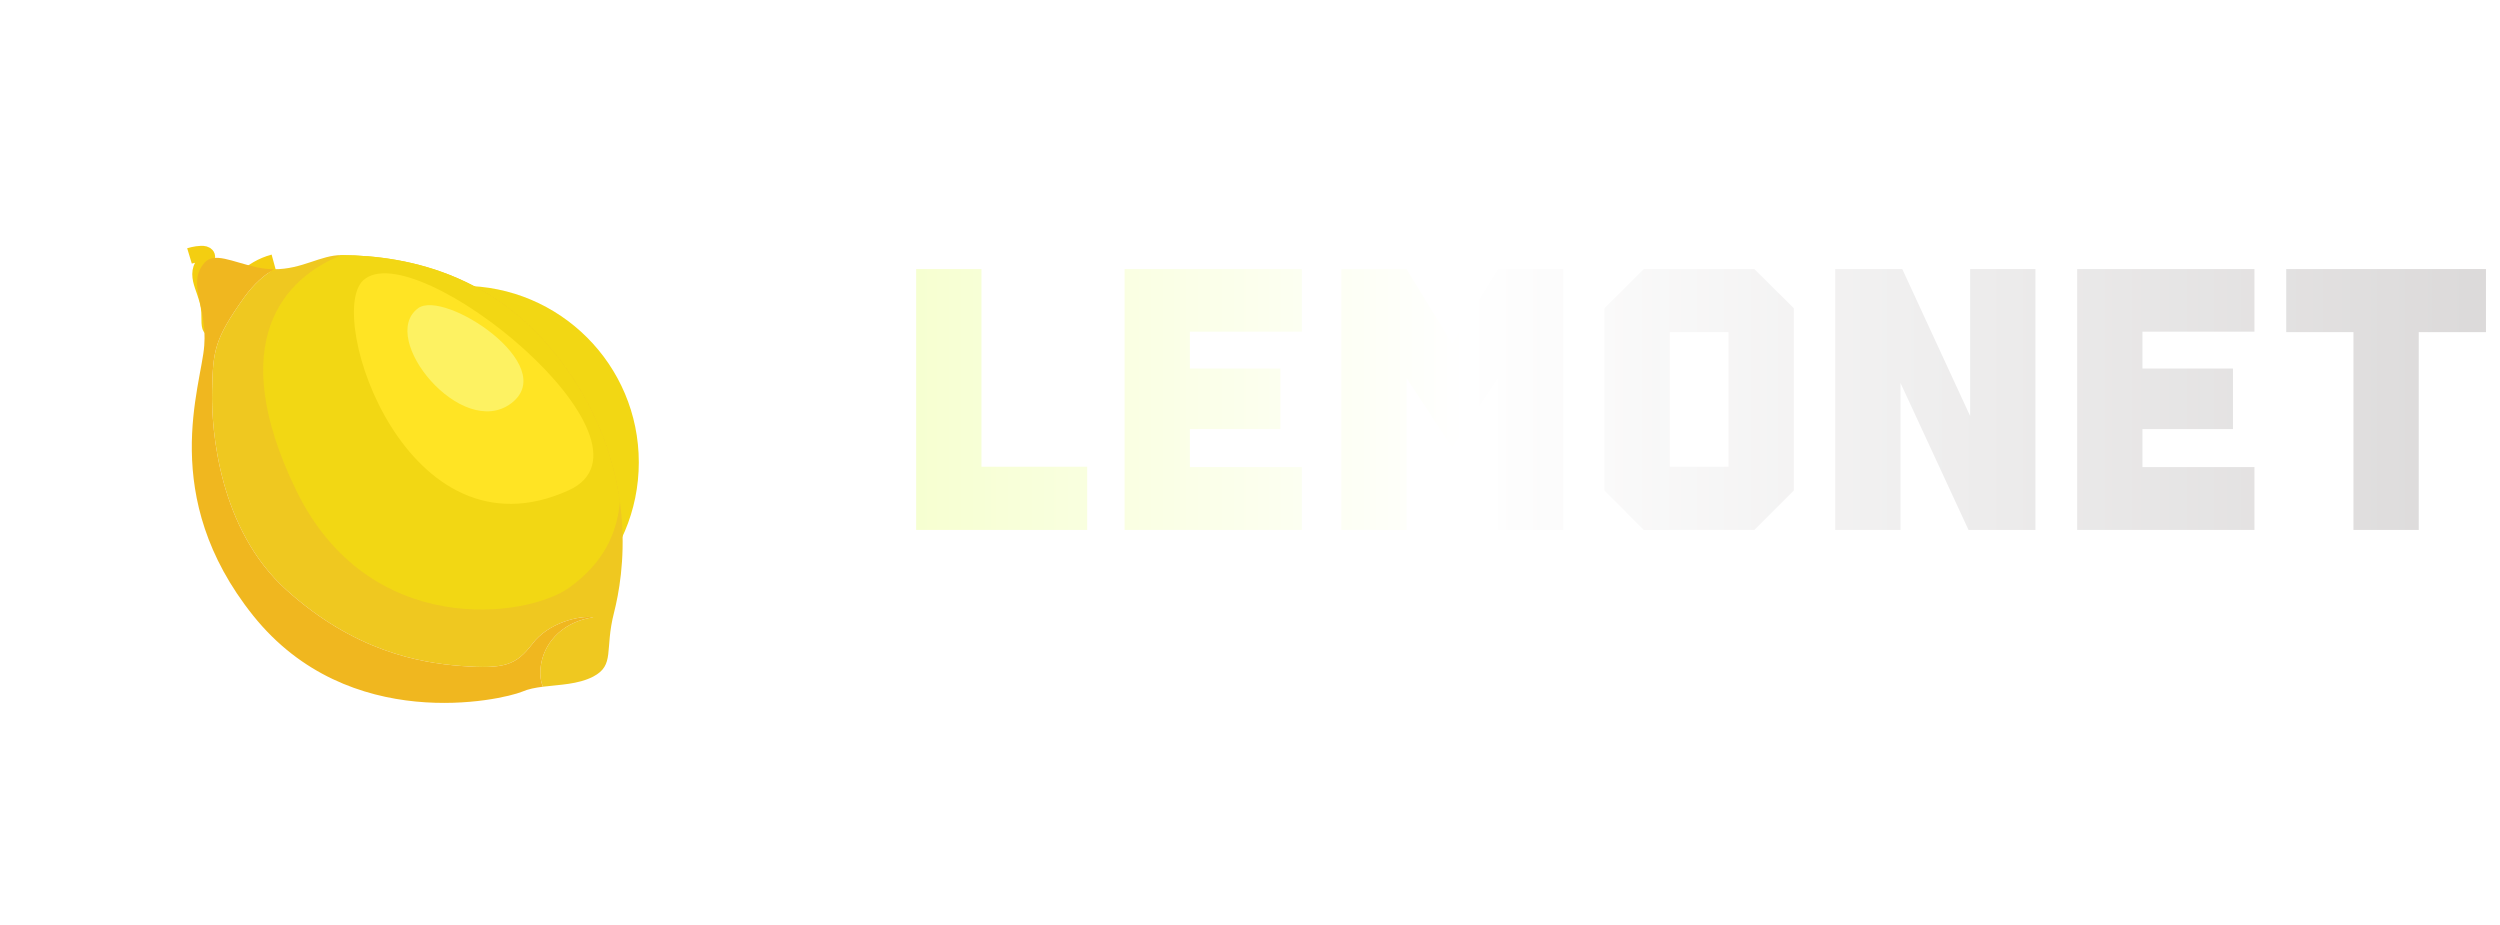 <svg width="155.814" height="57.629" viewBox="0 0 155.814 57.629" fill="none" xmlns="http://www.w3.org/2000/svg" xmlns:xlink="http://www.w3.org/1999/xlink">
	<desc>
			Created with Pixso.
	</desc>
	<defs>
		<filter id="filter_22_95_dd" x="0" y="0" width="57.629" height="57.629" filterUnits="userSpaceOnUse" color-interpolation-filters="sRGB">
			<feFlood flood-opacity="0" result="BackgroundImageFix"/>
			<feBlend mode="normal" in="SourceGraphic" in2="BackgroundImageFix" result="shape"/>
			<feGaussianBlur stdDeviation="5.938" result="effect_layerBlur_1"/>
		</filter>
		<filter id="filter_22_96_dd" x="3.114" y="7.115" width="44.4" height="45.4" filterUnits="userSpaceOnUse" color-interpolation-filters="sRGB">
			<feFlood flood-opacity="0" result="BackgroundImageFix"/>
			<feColorMatrix in="SourceAlpha" type="matrix" values="0 0 0 0 0 0 0 0 0 0 0 0 0 0 0 0 0 0 127 0" result="hardAlpha"/>
			<feOffset dx="-5" dy="3"/>
			<feGaussianBlur stdDeviation="2.9"/>
			<feComposite in2="hardAlpha" operator="out" k2="-1" k3="1"/>
			<feColorMatrix type="matrix" values="0 0 0 0 0 0 0 0 0 0 0 0 0 0 0 0 0 0 0.51 0"/>
			<feBlend mode="normal" in2="BackgroundImageFix" result="effect_dropShadow_1"/>
			<feBlend mode="normal" in="SourceGraphic" in2="effect_dropShadow_1" result="shape"/>
		</filter>
		<linearGradient x1="55.814" y1="26.315" x2="155.814" y2="26.315" id="paint_linear_22_103_0" gradientUnits="userSpaceOnUse">
			<stop stop-color="#F6FFCF"/>
			<stop offset="0.355" stop-color="#FFFFFF"/>
			<stop offset="1" stop-color="#DBD9D9"/>
		</linearGradient>
	</defs>
	<g filter="url(#filter_22_95_dd)">
		<circle id="Ellipse 1" cx="28.814" cy="28.815" r="11" fill="#F2D714" fill-opacity="1"/>
	</g>
	<g filter="url(#filter_22_96_dd)">
		<rect id="Layer_2" rx="0" width="26" height="27" transform="translate(17.314 13.315)" fill="#FFFFFF" fill-opacity="0"/>
		<path id="Vector" d="M40.66 20.49C36.49 14.18 30.58 12.93 26.29 12.9C24.99 12.89 23.83 13.79 22.08 13.78C21.48 14.13 20.83 14.68 20.2 15.56C18.36 18.15 18.27 18.87 18.22 21.35C18.16 23.83 18.66 30 22.85 33.77C27.04 37.55 31.09 38.31 33.77 38.51C36.45 38.71 37.17 38.45 38.18 37.13C39.18 35.8 41.12 35.35 41.98 35.47C40.2 35.73 39.02 36.89 38.74 38.3C38.63 38.86 38.66 39.39 38.84 39.8C39.87 39.67 41.02 39.66 41.97 39.17C43.34 38.45 42.67 37.51 43.27 35.18C43.86 32.85 44.83 26.81 40.66 20.49L40.66 20.49Z" fill="#EFC820" fill-opacity="1" fill-rule="nonzero"/>
		<path id="Vector" d="M23.46 27.56C27.99 36.87 37.87 35.52 40.5 33.61C42.12 32.42 43.4 30.83 43.64 28.28C43.31 25.92 42.47 23.23 40.66 20.49C36.49 14.18 30.58 12.93 26.29 12.9C22.77 14.29 18.94 18.25 23.46 27.56L23.46 27.56Z" fill="#F2D714" fill-opacity="1" fill-rule="nonzero"/>
		<path id="Vector" d="M27.63 14.48C25.27 16.7 30.35 32.14 40.44 27.56C46.97 24.6 30.84 11.47 27.63 14.48Z" fill="#FFE424" fill-opacity="1" fill-rule="nonzero"/>
		<path id="Vector" d="M31.06 16.21C28.53 18.07 33.79 24.47 36.87 22.13C39.95 19.78 32.7 15.01 31.06 16.21Z" fill="#FDF262" fill-opacity="1" fill-rule="nonzero"/>
		<path id="Vector" d="M22.06 13.35C20.59 13.75 19.69 14.8 19 16.02C18.3 17.24 18.04 18.14 18.05 16.66C18.07 15.18 17.02 14.32 17.73 13.39C18.44 12.46 16.81 12.95 16.81 12.95" stroke="#F4CE11" stroke-opacity="1" stroke-width="1"/>
		<path id="Vector" d="M38.74 38.3C39.02 36.89 40.2 35.73 41.98 35.47C41.12 35.35 39.18 35.8 38.18 37.13C37.17 38.45 36.45 38.71 33.77 38.51C31.09 38.31 27.04 37.55 22.85 33.77C18.66 30 18.16 23.83 18.22 21.35C18.27 18.87 18.36 18.15 20.2 15.56C20.83 14.68 21.48 14.13 22.08 13.78C21.73 13.78 21.37 13.74 20.97 13.65C19.46 13.32 18.33 12.68 17.73 13.39C16.63 14.71 17.92 16.02 17.73 18.54C17.55 21.06 14.83 27.93 20.78 35.37C26.74 42.81 36.27 40.63 37.54 40.11C37.93 39.94 38.37 39.86 38.84 39.8C38.66 39.39 38.63 38.86 38.74 38.3Z" fill="#F0B71F" fill-opacity="1" fill-rule="nonzero"/>
	</g>
	<path id="Lemonet" d="M57.1 33.03L67.76 33.03L67.76 29.09L61.17 29.09L61.17 16.77L57.1 16.77L57.1 33.03ZM70.09 33.03L81.14 33.03L81.14 29.11L74.16 29.11L74.16 26.74L79.8 26.74L79.8 22.97L74.16 22.97L74.16 20.67L81.14 20.67L81.14 16.77L70.09 16.77L70.09 33.03ZM83.6 33.03L87.67 33.03L87.67 23.57L90.51 27.89L93.35 23.57L93.35 33.03L97.43 33.03L97.43 16.77L93.37 16.77L90.51 21.42L87.66 16.77L83.6 16.77L83.6 33.03ZM100 30.57L102.45 33.03L109.34 33.03L111.8 30.57L111.8 19.21L109.34 16.77L102.45 16.77L100 19.21L100 30.57ZM114.38 33.03L118.45 33.03L118.45 23.87L122.69 33.03L126.86 33.03L126.86 16.77L122.79 16.77L122.79 25.93L118.56 16.77L114.38 16.77L114.38 33.03ZM129.46 33.03L140.51 33.03L140.51 29.11L133.53 29.11L133.53 26.74L139.17 26.74L139.17 22.97L133.53 22.97L133.53 20.67L140.51 20.67L140.51 16.77L129.46 16.77L129.46 33.03ZM146.68 33.03L150.75 33.03L150.75 20.7L154.94 20.7L154.94 16.77L142.49 16.77L142.49 20.7L146.68 20.7L146.68 33.03ZM104.07 29.09L104.07 20.7L107.73 20.7L107.73 29.09L104.07 29.09Z" fill="url(#paint_linear_22_103_0)" fill-opacity="1" fill-rule="evenodd"/>
</svg>
